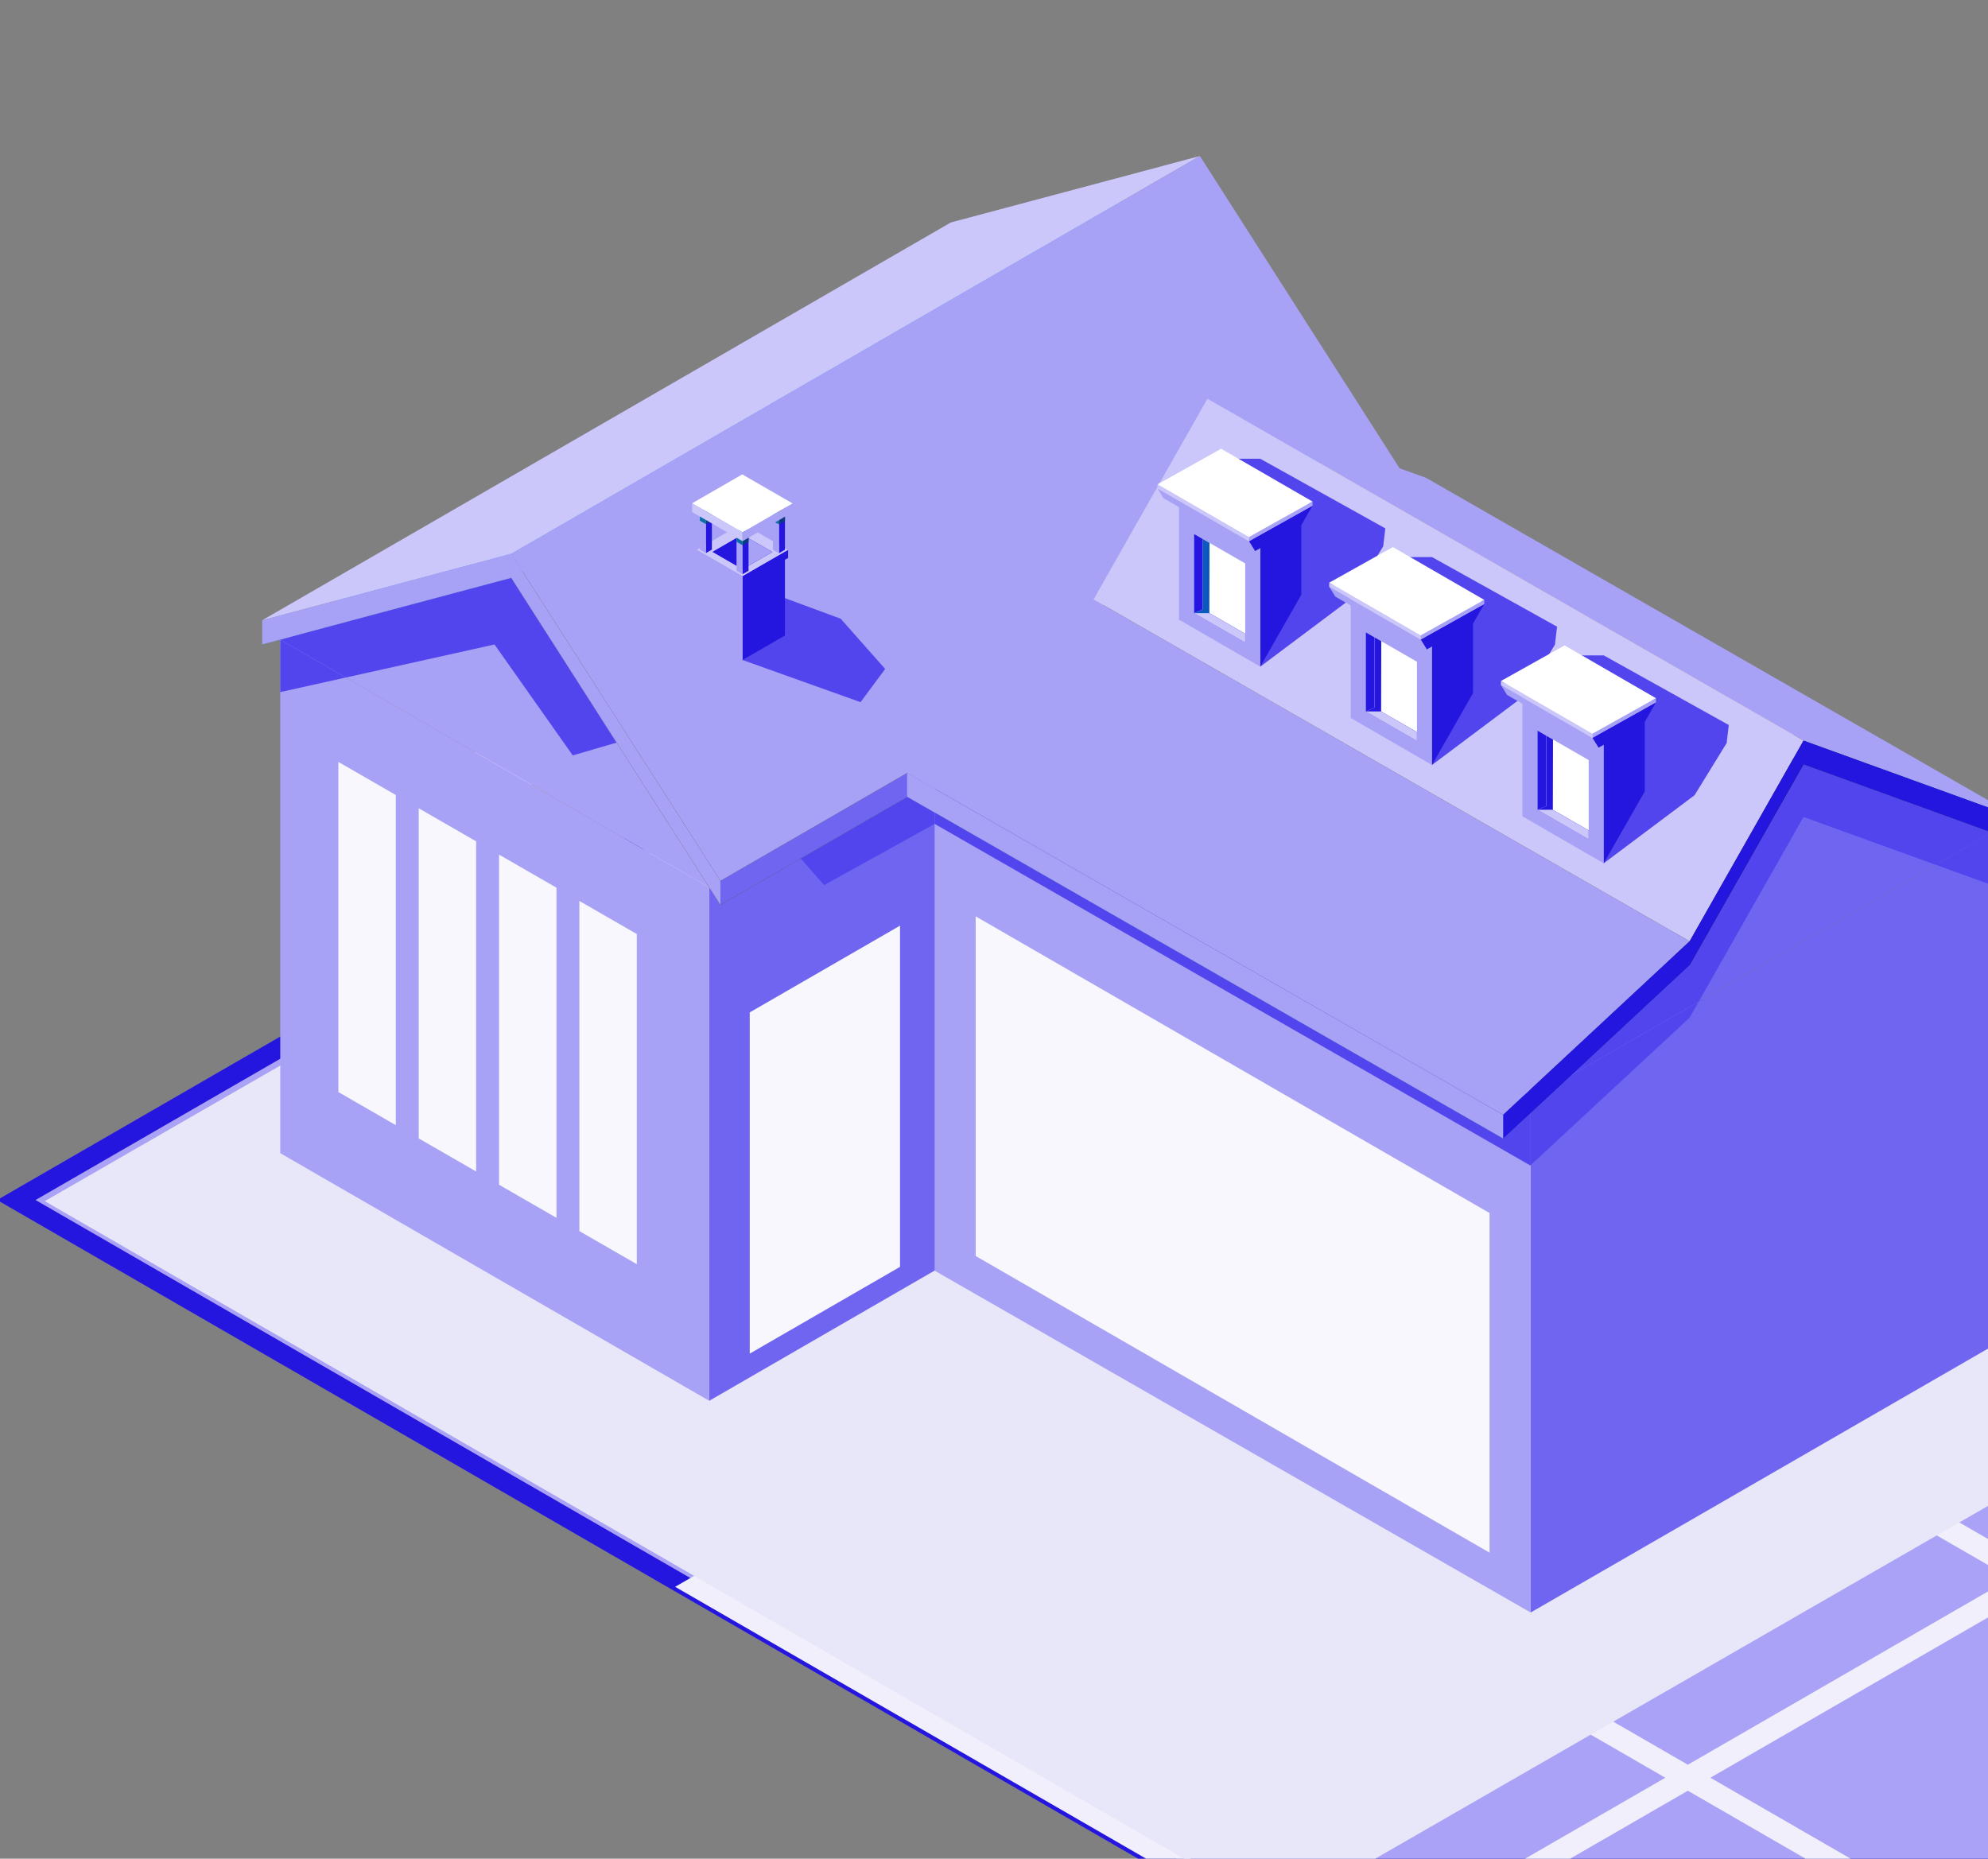 <svg width="662" height="619" viewBox="0 0 662 619" fill="none" xmlns="http://www.w3.org/2000/svg">
<rect x="0" y="0" width="662" height="619" fill="#808080" stroke="none"/>
<g clip-path="url(#clip0_2_1312)">
<path d="M566.095 727.029L908.01 529.623L340.958 202.238L-0.958 399.642L566.095 727.029Z" fill="#2516DF"/>
<path d="M895.218 529.624L340.963 209.626L11.838 399.64L566.098 719.644L895.218 529.624Z" fill="#A9A2F6"/>
<path d="M459.762 655.427L562.052 596.368L668.375 657.752L566.081 716.811L459.762 655.427V655.427ZM342.126 469.397L436.465 523.862L334.175 582.918L239.834 528.451L342.126 469.397ZM658.338 395.764L559.047 453.087L464.708 398.622L563.999 341.297L658.338 395.764V395.764ZM684.634 525.598L783.923 468.271L890.244 529.655L790.951 586.979L684.634 525.598V525.598ZM677.126 529.931L783.447 591.313L675.879 653.418L569.56 592.035L677.126 529.931V529.931ZM566.553 457.423L665.842 400.096L776.415 463.937L677.126 521.262L566.553 457.423V457.423ZM443.973 519.528L349.632 465.061L457.202 402.956L551.541 457.423L443.973 519.528V519.528ZM554.548 592.035L452.254 651.093L341.681 587.254L443.973 528.194L554.548 592.035V592.035ZM451.479 523.862L559.047 461.757L669.62 525.598L562.052 587.701L451.479 523.862ZM665.888 391.45L665.866 391.415L665.844 391.428L563.999 332.625L224.82 528.451L566.081 725.48L905.26 529.655L665.888 391.45" fill="#F0EFFB"/>
<path d="M93.879 290.204V296.984C94.092 298.861 95.501 300.822 98.187 302.356C101.855 304.489 106.845 305.299 111.067 304.66C112.856 304.405 114.52 303.893 115.885 303.082L192.393 258.9C194.397 257.792 195.336 256.258 195.421 254.678L195.463 248.068L190.601 248.453C185.399 245.681 177.851 245.424 173.457 247.983L108.634 285.386L97.932 291.569L97.719 290.204H93.879" fill="#C7784C"/>
<path d="M93.879 290.204V296.984C94.092 298.861 95.501 300.822 98.187 302.356C101.855 304.489 106.845 305.299 111.067 304.66V285.386H108.634L97.932 291.569L97.719 290.204H93.879" fill="#DFCFB5"/>
<path d="M115.884 296.699L192.409 252.518C196.945 249.899 196.375 245.326 191.138 242.304V242.302C185.902 239.279 177.981 238.952 173.446 241.57L96.921 285.752C92.385 288.37 92.955 292.943 98.192 295.966C103.428 298.989 111.349 299.318 115.884 296.699" fill="white"/>
<path d="M460.505 280.019L460.481 279.977L460.455 279.989L342.071 211.639L14.909 400.018L426.115 637.336L753.274 448.958L460.505 280.019Z" fill="#E8E6F9"/>
<path d="M236.166 295.506L93.327 213.038L322.629 80.561L465.468 163.03L236.166 295.506Z" fill="#A8A2F6"/>
<path d="M236.167 466.504V295.506L465.468 163.03V334.028L236.167 466.504Z" fill="#7065F0"/>
<path d="M299.71 421.897L249.662 450.793V337.16L299.71 308.265V421.897Z" fill="#F7F7FD"/>
<path d="M93.327 384.036V213.038L236.166 295.506V466.504L93.327 384.036Z" fill="#A8A2F6"/>
<path d="M112.681 253.745V363.688L131.804 374.705V264.76L112.681 253.745Z" fill="#F7F7FD"/>
<path d="M139.432 269.18V379.123L158.553 390.14V280.195L139.432 269.18" fill="#F7F7FD"/>
<path d="M166.183 284.614V394.559L185.306 405.574V295.631L166.183 284.614Z" fill="#F7F7FD"/>
<path d="M192.933 300.047V409.991L212.054 421.008V311.064L192.933 300.047Z" fill="#F7F7FD"/>
<path d="M509.707 365.878L311.225 252.028L465.459 163.021L663.941 276.873L509.707 365.878Z" fill="#7065F0"/>
<path d="M509.708 537.016V365.881L663.942 276.876V448.009L509.708 537.016Z" fill="#7065F0"/>
<path d="M311.225 423.164V252.03L509.707 365.881V537.016L311.225 423.164Z" fill="#A8A2F6"/>
<path d="M496.024 517.082L324.907 418.29V305.18L496.024 403.975V517.082" fill="#F7F7FD"/>
<path d="M274.444 294.769L266.633 285.911L302.183 265.372L311.225 270.559V274.394L274.444 294.769" fill="#5245ED"/>
<path d="M311.225 274.395V270.559L311.241 270.569L311.243 274.385L311.225 274.395" fill="#013BA1"/>
<path d="M87.305 214.587L170.259 192.448L399.562 59.97L316.609 82.11L87.305 214.587Z" fill="#5598E9"/>
<path d="M239.898 301.358L170.259 192.447L399.562 59.969L469.199 168.88L239.898 301.358Z" fill="#3F461D"/>
<path d="M469.201 160.866V168.88L239.9 301.358V293.342L469.201 160.866Z" fill="#7065F0"/>
<path d="M190.729 251.572L164.668 214.631L115.154 225.64L93.327 213.039L97.368 211.903L170.259 192.45L205.333 247.302L190.729 251.572Z" fill="#5245ED"/>
<path d="M93.333 230.49L93.327 213.037L115.154 225.638L93.333 230.49" fill="#5245ED"/>
<path d="M97.368 211.903L169.941 191.517L170.259 192.017V192.449L97.368 211.903" fill="#073CAE"/>
<path d="M87.305 206.572L170.259 184.435L399.562 51.957L316.609 74.095L87.305 206.572" fill="#CBC7FA"/>
<path d="M239.898 293.343L170.259 184.434L399.562 51.957L469.199 160.868L239.898 293.343" fill="#A8A2F6"/>
<path d="M286.565 233.841L247.263 219.795L247.267 193.989L279.953 206.056L294.758 222.78L286.565 233.841" fill="#5245ED"/>
<path d="M247.262 191.992L233.053 183.789L247.175 175.635L261.384 183.84L247.262 191.992" fill="#A8A2F6"/>
<path d="M247.266 191.916L232.002 183.101L247.17 174.343L262.435 183.157L247.266 191.916" fill="#CBC7FA"/>
<path d="M247.267 194.565L262.437 185.806V183.156L247.267 191.915V194.565Z" fill="#2516DF"/>
<path d="M232.002 185.752L247.266 194.565V191.915L232.002 183.1V185.752Z" fill="#A8A2F6"/>
<path d="M257.234 183.822L247.245 189.603L247.213 189.569L237.222 183.79L247.179 178.044L247.213 178.078L257.234 183.822" fill="#2516DF"/>
<path d="M257.233 183.822L247.244 189.603L247.212 189.569V178.078L257.233 183.822" fill="#A8A2F6"/>
<path d="M247.263 219.793L261.384 211.642V183.839L247.263 191.991V219.793Z" fill="#2516DF"/>
<path d="M233.056 197.72L247.263 219.793V191.991L233.056 183.787V197.72Z" fill="#A8A2F6"/>
<path d="M247.27 177.326L245.263 176.167L247.256 175.017L249.263 176.175L247.27 177.326Z" fill="#A8A2F6"/>
<path d="M247.271 191.24L249.263 190.091V176.174L247.271 177.326V191.24Z" fill="#2516DF"/>
<path d="M245.263 190.083L247.27 191.24V177.326L245.263 176.166V190.083Z" fill="#A8A2F6"/>
<path d="M247.272 177.326L245.919 176.545L247.248 175.782L248.613 176.551L247.272 177.326Z" fill="#096EA8"/>
<path d="M247.285 181.596L247.271 181.588V177.328L248.612 176.552L249.257 176.915V180.462L247.285 181.596" fill="#093B7D"/>
<path d="M247.27 181.587L245.272 180.423V176.914L245.918 176.546L247.27 177.327V181.587Z" fill="#096EA8"/>
<path d="M259.398 170.316L257.392 169.159L259.384 168.007L261.393 169.165L259.398 170.316Z" fill="#A8A2F6"/>
<path d="M259.397 184.23L261.391 183.081V169.164L259.397 170.316V184.23Z" fill="#2516DF"/>
<path d="M257.392 183.073L259.398 184.23V170.316L257.392 169.159V183.073Z" fill="#A8A2F6"/>
<path d="M259.398 170.316L258.035 169.531L258.908 169.019L260.263 169.816L259.398 170.316" fill="#096EA8"/>
<path d="M259.397 174.596V170.318L260.262 169.818L261.391 170.481V173.444L259.397 174.596Z" fill="#093B7D"/>
<path d="M259.39 174.599L257.409 173.678V169.898L258.035 169.531L259.398 170.317V174.595L259.39 174.599Z" fill="#096EA8"/>
<path d="M235.062 170.281L233.053 169.124L235.048 167.972L237.054 169.132L235.062 170.281Z" fill="#A8A2F6"/>
<path d="M235.062 184.198L237.054 183.046V169.132L235.062 170.282V184.198Z" fill="#2516DF"/>
<path d="M233.053 183.038L235.062 184.198V170.282L233.053 169.124V183.038Z" fill="#A8A2F6"/>
<path d="M235.062 170.281L234.169 169.767L235.514 168.982L236.399 169.51L235.062 170.281Z" fill="#096EA8"/>
<path d="M235.062 174.555V170.281L236.399 169.51L237.048 169.899V173.445L235.062 174.555" fill="#093B7D"/>
<path d="M235.056 174.557L233.065 173.405V170.408L234.169 169.766L235.062 170.281V174.555L235.056 174.557Z" fill="#096EA8"/>
<path d="M247.273 177.306L230.483 167.612L247.167 157.98L263.957 167.671L247.273 177.306" fill="white"/>
<path d="M247.273 180.223L263.957 170.588V167.673L247.273 177.308V180.223Z" fill="#A8A2F6"/>
<path d="M230.483 170.529L247.273 180.223V177.308L230.483 167.614V170.529Z" fill="#CBC7FA"/>
<path d="M500.553 379.162L302.071 265.309L364.159 207.524L562.641 321.376L500.553 379.162Z" fill="#5598E9"/>
<path d="M474.933 167.064L402.072 140.684L600.556 254.537L673.415 280.917L474.933 167.064" fill="#DDB79B"/>
<path d="M600.557 254.537L562.64 321.376L364.158 207.524L402.073 140.684L600.557 254.537" fill="#433E44"/>
<path d="M509.714 388.207L509.708 370.644V388.041L509.714 388.035V388.207Z" fill="#02288E"/>
<path d="M509.713 388.207L311.242 274.386V270.572L500.553 379.162L509.707 370.644V388.203" fill="#5245ED"/>
<path d="M311.242 256.772V252.124L311.561 251.94L314.578 253.67L311.242 256.772Z" fill="#02288E"/>
<path d="M311.242 252.123V251.757L311.561 251.94L311.242 252.123Z" fill="#0852BE"/>
<path d="M500.553 379.162L311.242 270.571V256.773L314.578 253.67L509.713 365.578L509.707 370.643L500.553 379.162" fill="#073CAE"/>
<path d="M523.178 358.108L562.641 321.376L600.558 254.537L597.179 252.598L600.558 254.537L663.291 277.25L644.634 288.016L600.558 272.078L565.664 333.587L523.178 358.108" fill="#5245ED"/>
<path d="M509.713 388.035V370.638L523.177 358.109L565.663 333.588L562.64 338.918L509.713 388.035ZM663.936 294.997L644.633 288.017L663.29 277.251L663.936 277.484V294.997" fill="#5245ED"/>
<path d="M509.714 370.637V365.578L509.708 354.493L551.982 315.261L562.641 321.376L523.178 358.108L509.714 370.637" fill="#033093"/>
<path d="M663.935 275.478L600.302 238.976L600.557 238.529L663.935 269.57V275.478" fill="url(#paint0_linear_2_1312)"/>
<path d="M663.935 277.486L663.29 277.253L600.557 254.539L597.177 252.6L600.557 246.644L597.084 244.652L600.302 238.979L663.935 275.481V277.486" fill="#073962"/>
<path d="M562.641 321.376L551.982 315.261L557.239 310.381L562.641 313.48L597.179 252.598L600.558 254.537L562.641 321.376" fill="#02132B"/>
<path d="M509.708 388.042V370.645L509.714 370.639V388.036L509.708 388.042Z" fill="#000D5A"/>
<path d="M509.708 370.646V365.577L509.714 365.581V370.64L509.708 370.646Z" fill="#00136E"/>
<path d="M500.553 371.268L302.071 257.414L364.159 199.63L562.641 313.483L500.553 371.268" fill="#A8A2F6"/>
<path d="M474.933 159.166L402.072 132.788L600.556 246.641L673.415 273.019L474.933 159.166" fill="#A8A2F6"/>
<path d="M600.557 246.643L562.64 313.48L364.158 199.63L402.073 132.79L600.557 246.643" fill="#CBC7FA"/>
<path d="M170.259 184.433V192.448L87.305 214.587V206.571L170.259 184.433Z" fill="#A8A2F6"/>
<path d="M170.259 184.433V192.447L239.898 301.358V293.342L170.259 184.433" fill="#A8A2F6"/>
<path d="M673.416 280.917V273.02L600.557 246.642L562.64 313.482L500.553 371.267V379.162L562.64 321.376L600.557 254.537L673.416 280.917" fill="#2516DF"/>
<path d="M500.553 379.162V371.267L302.071 257.412V265.309L500.553 379.162" fill="#A8A2F6"/>
<path d="M419.669 222.013V181.173L408.464 174.699L406.133 152.779H419.669L461.308 175.962L460.601 181.964L449.914 199.345L419.669 222.013" fill="#5245ED"/>
<path d="M433.326 174.934V198.094L419.669 222.013V181.173L433.326 174.934Z" fill="#2516DF"/>
<path d="M419.668 222.013L392.595 206.369V165.531L419.668 181.173V222.013Z" fill="#A8A2F6"/>
<path d="M415.879 180.25L385.44 162.661L406.637 150.805L437.078 168.394L415.879 180.25Z" fill="#CBC7FA"/>
<path d="M415.879 178.896L385.44 161.306L406.637 149.45L437.078 167.039L415.879 178.896Z" fill="white"/>
<path d="M417.915 183.528L433.328 174.934L437.078 168.396L415.878 180.252L417.915 183.528Z" fill="#2516DF"/>
<path d="M385.44 162.663L387.476 165.937L417.915 183.528L415.879 180.252L385.44 162.663Z" fill="#A8A2F6"/>
<path d="M415.878 180.25V178.895L437.078 167.037V168.394L415.878 180.25" fill="#A8A2F6"/>
<path d="M415.878 180.25V178.895L385.44 161.304V162.661L415.878 180.25" fill="#CBC7FA"/>
<path d="M395.002 205.689V173.286L417.267 186.132V218.536L395.002 205.689Z" fill="#A8A2F6"/>
<path d="M397.61 177.814V204.184L414.657 214.006V187.636L397.61 177.814Z" fill="white"/>
<path d="M400.547 179.51V202.935L414.657 211.059V214.006L397.61 204.186V177.814L400.547 179.51" fill="#2516DF"/>
<path d="M400.547 202.935L397.61 204.186L414.657 214.006V211.059L400.547 202.935" fill="#CBC7FA"/>
<path d="M402.719 204.188H397.61L400.547 202.936V179.512L402.777 180.793L402.719 204.188" fill="#0C59BE"/>
<path d="M476.856 254.755L467.148 221.527L463.32 185.521H476.856L518.495 208.705L517.788 214.706L507.099 232.088L476.856 254.755" fill="#5245ED"/>
<path d="M490.512 207.674V230.836L476.857 254.755V213.917L490.512 207.674Z" fill="#2516DF"/>
<path d="M476.857 254.755L449.781 239.112V198.273L476.857 213.917V254.755Z" fill="#A8A2F6"/>
<path d="M473.066 212.997L442.625 195.408L463.824 183.553L494.263 201.143L473.066 212.997Z" fill="#CBC7FA"/>
<path d="M473.066 211.637L442.625 194.049L463.824 182.193L494.263 199.782L473.066 211.637Z" fill="white"/>
<path d="M475.1 216.272L490.513 207.676L494.263 201.142L473.065 212.996L475.1 216.272Z" fill="#2516DF"/>
<path d="M442.625 195.407L444.659 198.681L475.1 216.272L473.066 212.996L442.625 195.407Z" fill="#A8A2F6"/>
<path d="M473.065 212.997V211.64L494.263 199.784V201.143L473.065 212.997Z" fill="#A8A2F6"/>
<path d="M473.066 212.997V211.64L442.625 194.052V195.408L473.066 212.997Z" fill="#CBC7FA"/>
<path d="M452.185 238.434V206.031L474.452 218.877V251.281L452.185 238.434Z" fill="#A8A2F6"/>
<path d="M454.795 210.56V236.93L471.842 246.752V220.382L454.795 210.56Z" fill="white"/>
<path d="M457.733 212.256V235.683L471.842 243.805V246.752L454.795 236.932V210.56L457.733 212.256" fill="#2516DF"/>
<path d="M457.733 235.683L454.795 236.932L471.842 246.752V243.805L457.733 235.683" fill="#CBC7FA"/>
<path d="M454.795 236.93H459.906L459.964 213.535L457.732 212.254V235.681L454.795 236.93" fill="#2516DF"/>
<path d="M534.042 287.5L524.335 254.272L520.505 218.266H534.042L575.68 241.45L574.972 247.451L564.282 264.833L534.042 287.5" fill="#5245ED"/>
<path d="M547.697 240.422V263.583L534.042 287.5V246.662L547.697 240.422Z" fill="#2516DF"/>
<path d="M534.044 287.5L506.968 271.857V231.019L534.044 246.662V287.5Z" fill="#A8A2F6"/>
<path d="M530.249 245.74L499.81 228.152L521.009 216.296L551.448 233.887L530.249 245.74Z" fill="#CBC7FA"/>
<path d="M530.249 244.384L499.81 226.795L521.009 214.94L551.448 232.53L530.249 244.384Z" fill="white"/>
<path d="M532.284 249.016L547.697 240.422L551.447 233.887L530.248 245.741L532.284 249.016" fill="#2516DF"/>
<path d="M499.81 228.152L501.846 231.426L532.285 249.016L530.249 245.741L499.81 228.152" fill="#A8A2F6"/>
<path d="M530.248 245.74V244.384L551.447 232.53V233.887L530.248 245.74Z" fill="#A8A2F6"/>
<path d="M530.249 245.74V244.384L499.81 226.795V228.152L530.249 245.74" fill="#CBC7FA"/>
<path d="M509.37 271.179V238.773L531.638 251.62V284.023L509.37 271.179" fill="#A8A2F6"/>
<path d="M511.98 243.306V269.674L529.027 279.496V253.126L511.98 243.306" fill="white"/>
<path d="M514.918 245V268.427L529.025 276.549V279.496L511.98 269.676V243.304L514.918 245" fill="#2516DF"/>
<path d="M514.918 268.427L511.98 269.676L529.025 279.496V276.549L514.918 268.427Z" fill="#CBC7FA"/>
<path d="M511.98 269.675H517.092L517.147 246.28L514.918 244.999V268.426L511.98 269.675" fill="#2516DF"/>
</g>
<defs>
<linearGradient id="paint0_linear_2_1312" x1="384.091" y1="145.605" x2="384.091" y2="344.89" gradientUnits="userSpaceOnUse">
<stop stop-color="#0850A1"/>
<stop offset="1" stop-color="#074CA1"/>
</linearGradient>
<clipPath id="clip0_2_1312">
<rect width="909" height="619" fill="white"/>
</clipPath>
</defs>
</svg>
